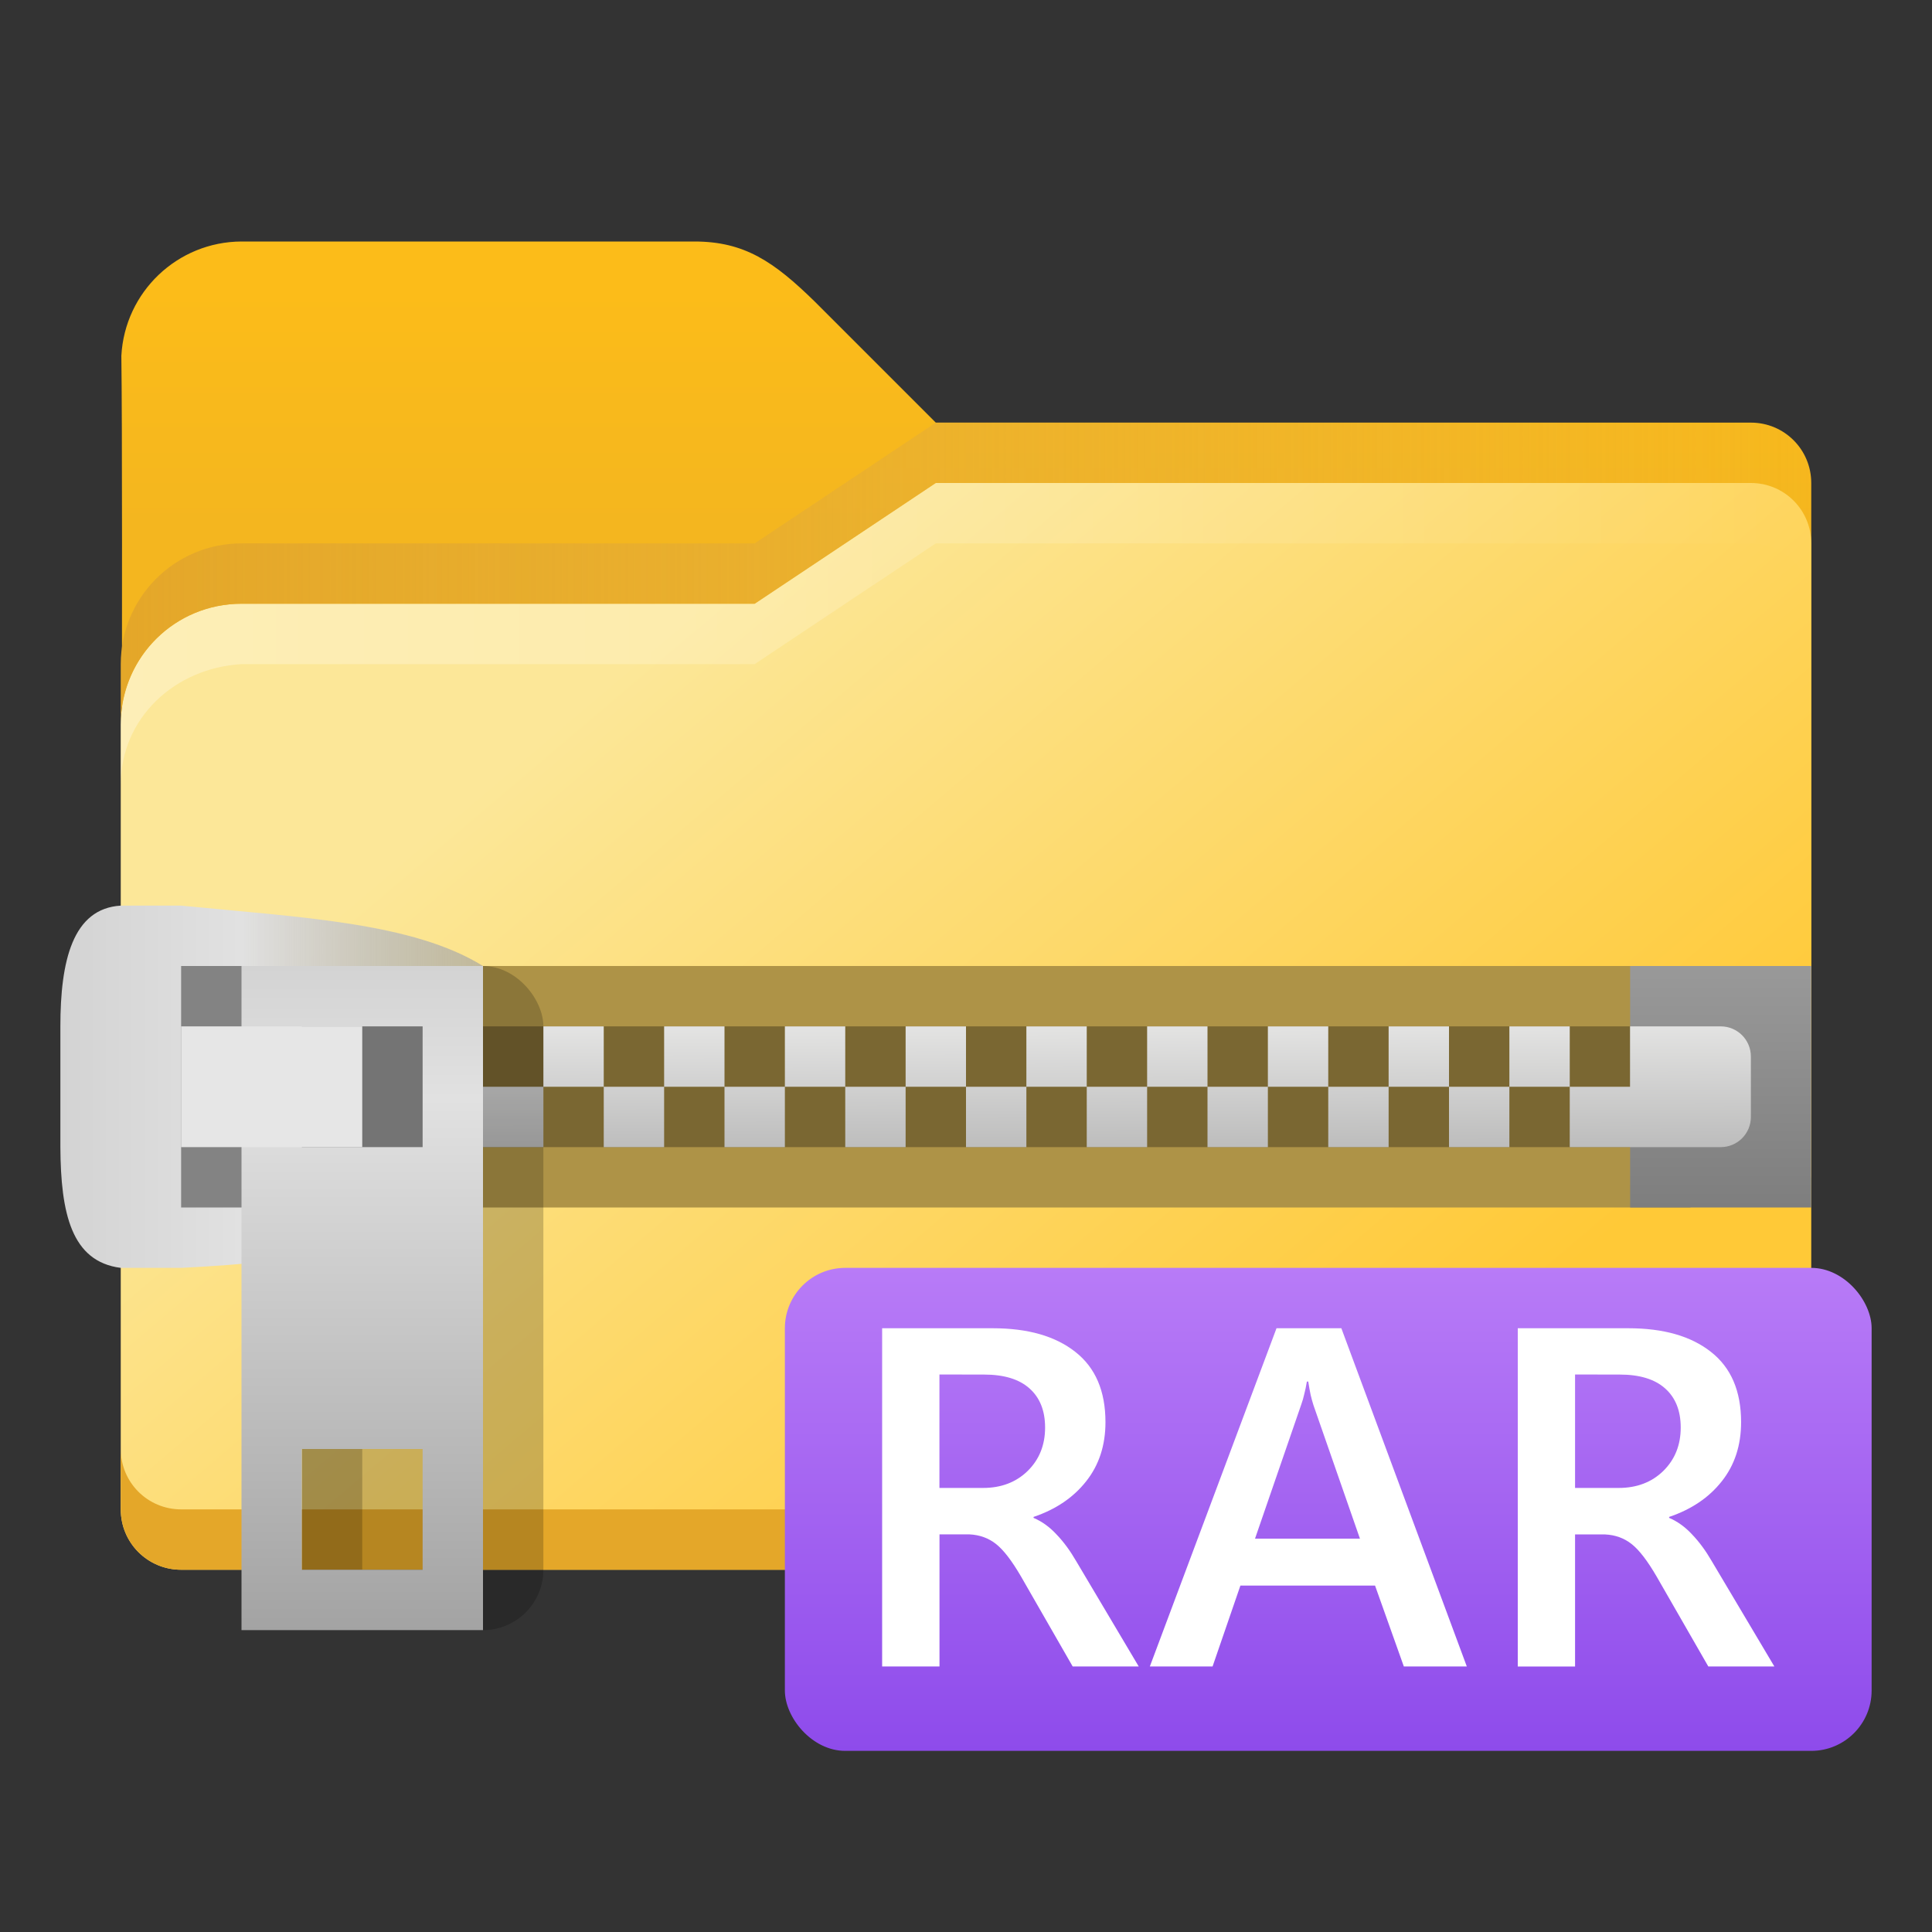 <?xml version="1.0" encoding="UTF-8" standalone="no"?>
<!-- Created with Inkscape (http://www.inkscape.org/) -->

<svg
   width="32"
   height="32"
   viewBox="0 0 32 32"
   version="1.1"
   id="svg2112"
   inkscape:version="1.2.1 (9c6d41e410, 2022-07-14, custom)"
   sodipodi:docname="application-x-rar.svg"
   xmlns:inkscape="http://www.inkscape.org/namespaces/inkscape"
   xmlns:sodipodi="http://sodipodi.sourceforge.net/DTD/sodipodi-0.dtd"
   xmlns:xlink="http://www.w3.org/1999/xlink"
   xmlns="http://www.w3.org/2000/svg"
   xmlns:svg="http://www.w3.org/2000/svg">
  <rect x="0" y="0" width="32" height="32" fill="#333333" stroke="none"/>
  <sodipodi:namedview
     id="namedview2114"
     pagecolor="#ffffff"
     bordercolor="#000000"
     borderopacity="0.25"
     inkscape:showpageshadow="2"
     inkscape:pageopacity="0.0"
     inkscape:pagecheckerboard="0"
     inkscape:deskcolor="#d1d1d1"
     inkscape:document-units="px"
     showgrid="false"
     inkscape:zoom="25.28125"
     inkscape:cx="16"
     inkscape:cy="16"
     inkscape:window-width="1920"
     inkscape:window-height="1012"
     inkscape:window-x="0"
     inkscape:window-y="0"
     inkscape:window-maximized="1"
     inkscape:current-layer="svg2112"
     showguides="false" />
  <defs
     id="defs2109">
    <linearGradient
       inkscape:collect="always"
       xlink:href="#linearGradient4405"
       id="linearGradient4407"
       x1="32"
       y1="10.5"
       x2="32"
       y2="18.5"
       gradientUnits="userSpaceOnUse"
       gradientTransform="matrix(0.5,0,0,0.5,1,-0.5)" />
    <linearGradient
       inkscape:collect="always"
       id="linearGradient4405">
      <stop
         style="stop-color:#fcbc19;stop-opacity:1;"
         offset="0"
         id="stop4401" />
      <stop
         style="stop-color:#f4b61f;stop-opacity:1"
         offset="1"
         id="stop4403" />
    </linearGradient>
    <linearGradient
       inkscape:collect="always"
       xlink:href="#linearGradient11972"
       id="linearGradient11974"
       x1="5.292"
       y1="5.556"
       x2="11.365"
       y2="12.705"
       gradientUnits="userSpaceOnUse"
       gradientTransform="matrix(1.89,0,0,1.89,1,0)" />
    <linearGradient
       inkscape:collect="always"
       id="linearGradient11972">
      <stop
         style="stop-color:#fce798;stop-opacity:1"
         offset="0"
         id="stop11968" />
      <stop
         style="stop-color:#ffc937;stop-opacity:1"
         offset="1"
         id="stop11970" />
    </linearGradient>
    <linearGradient
       inkscape:collect="always"
       xlink:href="#linearGradient12673"
       id="linearGradient5594"
       x1="2"
       y1="22"
       x2="58"
       y2="22"
       gradientUnits="userSpaceOnUse"
       gradientTransform="matrix(0.5,0,0,0.5,1,-0.5)" />
    <linearGradient
       inkscape:collect="always"
       id="linearGradient12673">
      <stop
         style="stop-color:#ffffff;stop-opacity:1;"
         offset="0"
         id="stop12669" />
      <stop
         style="stop-color:#ffffff;stop-opacity:0;"
         offset="1"
         id="stop12671" />
    </linearGradient>
    <linearGradient
       inkscape:collect="always"
       xlink:href="#linearGradient6090"
       id="linearGradient5817"
       gradientUnits="userSpaceOnUse"
       x1="2"
       y1="22"
       x2="58"
       y2="22"
       gradientTransform="matrix(0.5,0,0,0.5,1,-1.5)" />
    <linearGradient
       inkscape:collect="always"
       id="linearGradient6090">
      <stop
         style="stop-color:#e4a729;stop-opacity:1"
         offset="0"
         id="stop6086" />
      <stop
         style="stop-color:#e2b24b;stop-opacity:0"
         offset="1"
         id="stop6088" />
    </linearGradient>
    <linearGradient
       inkscape:collect="always"
       xlink:href="#linearGradient6118"
       id="linearGradient6120"
       x1="4.233"
       y1="2.117"
       x2="4.233"
       y2="2.91"
       gradientUnits="userSpaceOnUse"
       gradientTransform="matrix(11.339,0,0,5.039,-18,5.333)" />
    <linearGradient
       inkscape:collect="always"
       id="linearGradient6118">
      <stop
         style="stop-color:#999999;stop-opacity:1;"
         offset="0"
         id="stop6114" />
      <stop
         style="stop-color:#7e7e7e;stop-opacity:1"
         offset="1"
         id="stop6116" />
    </linearGradient>
    <linearGradient
       inkscape:collect="always"
       xlink:href="#linearGradient5150"
       id="linearGradient5152"
       x1="3.449"
       y1="1.852"
       x2="3.446"
       y2="2.91"
       gradientUnits="userSpaceOnUse"
       gradientTransform="matrix(3.78,0,0,-3.78,9,27)" />
    <linearGradient
       inkscape:collect="always"
       id="linearGradient5150">
      <stop
         style="stop-color:#aaaaaa;stop-opacity:1;"
         offset="0"
         id="stop5146" />
      <stop
         style="stop-color:#f6f6f5;stop-opacity:1"
         offset="1"
         id="stop5148" />
    </linearGradient>
    <linearGradient
       inkscape:collect="always"
       xlink:href="#linearGradient4066"
       id="linearGradient4068"
       x1="1.058"
       y1="2.117"
       x2="1.058"
       y2="3.969"
       gradientUnits="userSpaceOnUse"
       gradientTransform="matrix(5.039,0,0,5.939,2.667,3.429)" />
    <linearGradient
       inkscape:collect="always"
       id="linearGradient4066">
      <stop
         style="stop-color:#d3d3d3;stop-opacity:1;"
         offset="0"
         id="stop4062" />
      <stop
         style="stop-color:#e1e1e1;stop-opacity:1"
         offset="0.2"
         id="stop4454" />
      <stop
         style="stop-color:#a3a3a3;stop-opacity:1"
         offset="1"
         id="stop4064" />
    </linearGradient>
    <linearGradient
       inkscape:collect="always"
       xlink:href="#linearGradient3105"
       id="linearGradient3097"
       x1="-1.0583334e-07"
       y1="3.704"
       x2="1.852"
       y2="3.704"
       gradientUnits="userSpaceOnUse"
       gradientTransform="matrix(3.78,0,0,3.78,1,4)" />
    <linearGradient
       inkscape:collect="always"
       id="linearGradient3105">
      <stop
         style="stop-color:#d3d3d3;stop-opacity:1;"
         offset="0"
         id="stop3099" />
      <stop
         style="stop-color:#e1e1e1;stop-opacity:1"
         offset="0.429"
         id="stop3101" />
      <stop
         style="stop-color:#a3a3a3;stop-opacity:0.654;"
         offset="1"
         id="stop3103" />
    </linearGradient>
    <linearGradient
       inkscape:collect="always"
       xlink:href="#linearGradient2498"
       id="linearGradient971"
       x1="28"
       y1="21.4"
       x2="28"
       y2="16"
       gradientUnits="userSpaceOnUse"
       gradientTransform="matrix(1,0,0,1.481,3,-2.704)" />
    <linearGradient
       inkscape:collect="always"
       id="linearGradient2498">
      <stop
         style="stop-color:#8e4beb;stop-opacity:1;"
         offset="0"
         id="stop2494" />
      <stop
         style="stop-color:#b87bf7;stop-opacity:1;"
         offset="1"
         id="stop2496" />
    </linearGradient>
  </defs>
  <path
     id="rect846"
     style="fill:url(#linearGradient4407);fill-opacity:1;stroke-width:1;stroke-linecap:round;stroke-linejoin:round;stroke-dasharray:12, 1"
     d="M 4,4 C 2.94,4.004 2.067,4.834 2.01,5.893 2.04,8.132 2,19.5 2,19.5 H 30 V 8 c 0,-0.554 -0.446,-1 -1,-1 h -13.5 l -2,-2 c -0.683,-0.668 -1.169,-1 -2,-1 z"
     sodipodi:nodetypes="ccccssccsc" />
  <path
     id="rect1170"
     style="fill:url(#linearGradient11974);fill-opacity:1;stroke-width:1.323;stroke-linecap:round;stroke-linejoin:round;stroke-dasharray:15.874, 1.323"
     d="M 15.5,8 12.5,10 H 4 c -1.108,0 -2,0.892 -2,2 v 13 c 0,0.554 0.446,1 1,1 H 29 c 0.554,0 1,-0.446 1,-1 V 9 c 0,-0.554 -0.446,-1 -1,-1 z"
     sodipodi:nodetypes="ccsccccccsc" />
  <path
     id="rect1170-2"
     style="fill:#e4a729;fill-opacity:1;stroke-width:1.323;stroke-linecap:round;stroke-linejoin:round;stroke-dasharray:15.874, 1.323"
     d="m 2,24 v 1 c 0,0.554 0.446,1 1,1 H 29 c 0.554,0 1,-0.446 1,-1 v -1 c 0,0.554 -0.446,1 -1,1 H 3 c -0.554,0 -1,-0.446 -1,-1 z"
     sodipodi:nodetypes="csssscssc" />
  <path
     id="rect1170-75"
     style="opacity:0.3;fill:url(#linearGradient5594);fill-opacity:1;stroke-width:1.323;stroke-linecap:round;stroke-linejoin:round;stroke-dasharray:15.874, 1.323"
     d="M 15.5,8 12.5,10 H 4 C 2.892,10 2,10.892 2,12 V 13 c 0,-1.108 0.894,-1.935 2,-2 h 8.5 l 3,-2 H 29 C 29.554,9 30,9.446 30,10 V 9 C 30,8.446 29.554,8 29,8 Z"
     sodipodi:nodetypes="ccsscsccscssc" />
  <path
     id="rect1170-75-2"
     style="fill:url(#linearGradient5817);fill-opacity:1;stroke-width:1.323;stroke-linecap:round;stroke-linejoin:round;stroke-dasharray:15.874, 1.323"
     d="m 15.5,7 -3,2 H 4 c -1.105,0 -2,0.895 -2,2 v 0.947 C 2.027,10.863 2.909,10 4,10 h 8.5 l 3,-2 h 13.5 c 0.545,0 0.986,0.433 1,0.975 V 8 c 0,-0.554 -0.446,-1 -1,-1 z"
     sodipodi:nodetypes="ccsscsccscssc" />
  <rect
     style="fill:#ae9347;fill-opacity:1;stroke-width:1.258"
     id="rect3074"
     width="21"
     height="4"
     x="7"
     y="16" />
  <rect
     style="opacity:0.3;fill:#000000;fill-opacity:1;stroke-width:2;stroke-linecap:round"
     id="rect11102"
     width="19"
     height="2"
     x="8"
     y="17" />
  <rect
     style="fill:url(#linearGradient6120);fill-opacity:1;stroke-width:2"
     id="rect6090"
     width="3"
     height="4"
     x="27"
     y="16" />
  <path
     id="rect5034"
     style="fill:url(#linearGradient5152);fill-opacity:1;stroke-width:1"
     d="M 9 17 L 9 18 L 10 18 L 10 17 L 9 17 z M 10 18 L 10 19 L 11 19 L 11 18 L 10 18 z M 11 18 L 12 18 L 12 17 L 11 17 L 11 18 z M 12 18 L 12 19 L 13 19 L 13 18 L 12 18 z M 13 18 L 14 18 L 14 17 L 13 17 L 13 18 z M 14 18 L 14 19 L 15 19 L 15 18 L 14 18 z M 15 18 L 16 18 L 16 17 L 15 17 L 15 18 z M 16 18 L 16 19 L 17 19 L 17 18 L 16 18 z M 17 18 L 18 18 L 18 17 L 17 17 L 17 18 z M 18 18 L 18 19 L 19 19 L 19 18 L 18 18 z M 19 18 L 20 18 L 20 17 L 19 17 L 19 18 z M 20 18 L 20 19 L 21 19 L 21 18 L 20 18 z M 21 18 L 22 18 L 22 17 L 21 17 L 21 18 z M 22 18 L 22 19 L 23 19 L 23 18 L 22 18 z M 23 18 L 24 18 L 24 17 L 23 17 L 23 18 z M 24 18 L 24 19 L 25 19 L 25 18 L 24 18 z M 25 18 L 26 18 L 26 17 L 25 17 L 25 18 z M 26 18 L 26 19 L 28.475 19 L 28.5 19 C 28.777 19 29 18.777 29 18.5 L 29 17.5 C 29 17.223 28.777 17 28.5 17 L 28.475 17 L 27 17 L 27 18 L 26 18 z M 9 18 L 8 18 L 8 19 L 9 19 L 9 18 z " />
  <rect
     style="opacity:0.2;fill:#000000;fill-opacity:1;stroke-width:2;stroke-linecap:round"
     id="rect11283"
     width="4"
     height="11"
     x="5"
     y="16"
     ry="1" />
  <rect
     style="fill:#000000;fill-opacity:1;stroke-width:2;stroke-linecap:round;opacity:0.2"
     id="rect8144"
     width="1"
     height="3"
     x="5"
     y="23" />
  <path
     id="rect2535"
     style="fill:url(#linearGradient3097);fill-opacity:1;stroke-width:2;stroke-linecap:round"
     d="m 2,15 c -0.798,0.048 -1,0.918 -1,2 v 2 c 0.006,1.095 0.182,1.896 1,2 H 3 C 5.066,20.9 7,20.59 8,20 V 16 C 6.842,15.282 5,15.196 3,15 Z"
     sodipodi:nodetypes="ccccccccc" />
  <rect
     style="fill:#838383;fill-opacity:1;stroke-width:1.633"
     id="rect6824-3"
     width="2"
     height="4"
     x="3"
     y="16" />
  <path
     id="rect3442"
     style="fill:url(#linearGradient4068);fill-opacity:1;stroke-width:1.447"
     d="M 4 16 L 4 27 L 8 27 L 8 16 L 4 16 z M 5 24 L 7 24 L 7 26 L 5 26 L 5 24 z " />
  <rect
     style="fill:#747474;fill-opacity:1;stroke-width:2"
     id="rect4652"
     width="2"
     height="2"
     x="5"
     y="17" />
  <rect
     style="fill:#e6e6e6;fill-opacity:1;stroke-width:2;stroke-linecap:round"
     id="rect2533"
     width="3"
     height="2"
     x="3"
     y="17" />
  <rect
     style="fill:url(#linearGradient971);fill-opacity:1.0;stroke-width:4.554;stroke-linecap:round;stroke-linejoin:round"
     id="rect332"
     width="18"
     height="8"
     x="13"
     y="21"
     ry="1" />
  <path
     d="m 18.861,27.602 h -1.094 L 16.912,26.113 c -0.151,-0.26 -0.289,-0.44 -0.414,-0.539 -0.125,-0.099 -0.272,-0.152 -0.441,-0.16 h -0.496 v 2.188 H 14.611 V 22 h 1.832 c 0.581,0 1.036,0.13 1.367,0.391 0.333,0.26 0.5,0.648 0.5,1.164 0,0.385 -0.107,0.712 -0.32,0.98 C 17.779,24.803 17.489,25 17.119,25.125 v 0.016 c 0.141,0.06 0.268,0.152 0.383,0.277 0.117,0.122 0.225,0.27 0.324,0.441 z m -3.301,-4.836 v 1.879 h 0.723 c 0.299,0 0.546,-0.094 0.738,-0.281 0.193,-0.19 0.289,-0.43 0.289,-0.719 0,-0.279 -0.086,-0.495 -0.258,-0.648 -0.172,-0.154 -0.423,-0.23 -0.754,-0.23 z M 19.045,27.602 21.143,22 h 1.074 l 2.078,5.602 h -1.043 l -0.477,-1.34 h -2.23 l -0.461,1.34 z m 1.742,-2.117 h 1.738 l -0.77,-2.211 c -0.018,-0.057 -0.034,-0.115 -0.047,-0.172 -0.013,-0.06 -0.026,-0.133 -0.039,-0.219 h -0.023 c -0.013,0.078 -0.027,0.147 -0.043,0.207 -0.013,0.06 -0.03,0.118 -0.051,0.176 z m 8.602,2.117 h -1.094 l -0.855,-1.488 c -0.151,-0.26 -0.289,-0.44 -0.414,-0.539 -0.125,-0.099 -0.272,-0.152 -0.441,-0.16 H 26.088 v 2.188 H 25.139 V 22 h 1.832 c 0.581,0 1.036,0.13 1.367,0.391 0.333,0.26 0.5,0.648 0.5,1.164 0,0.385 -0.107,0.712 -0.32,0.98 C 28.307,24.803 28.016,25 27.646,25.125 v 0.016 c 0.141,0.06 0.268,0.152 0.383,0.277 0.117,0.122 0.225,0.27 0.324,0.441 z M 26.088,22.766 v 1.879 h 0.723 c 0.299,0 0.546,-0.094 0.738,-0.281 0.193,-0.19 0.289,-0.43 0.289,-0.719 0,-0.279 -0.086,-0.495 -0.258,-0.648 -0.172,-0.154 -0.423,-0.23 -0.754,-0.23 z"
     style="font-weight:600;font-family:'Segoe UI Variable Static Small';-inkscape-font-specification:'Segoe UI Variable Static Small Semi-Bold';fill:#ffffff"
     id="path601" />
</svg>
